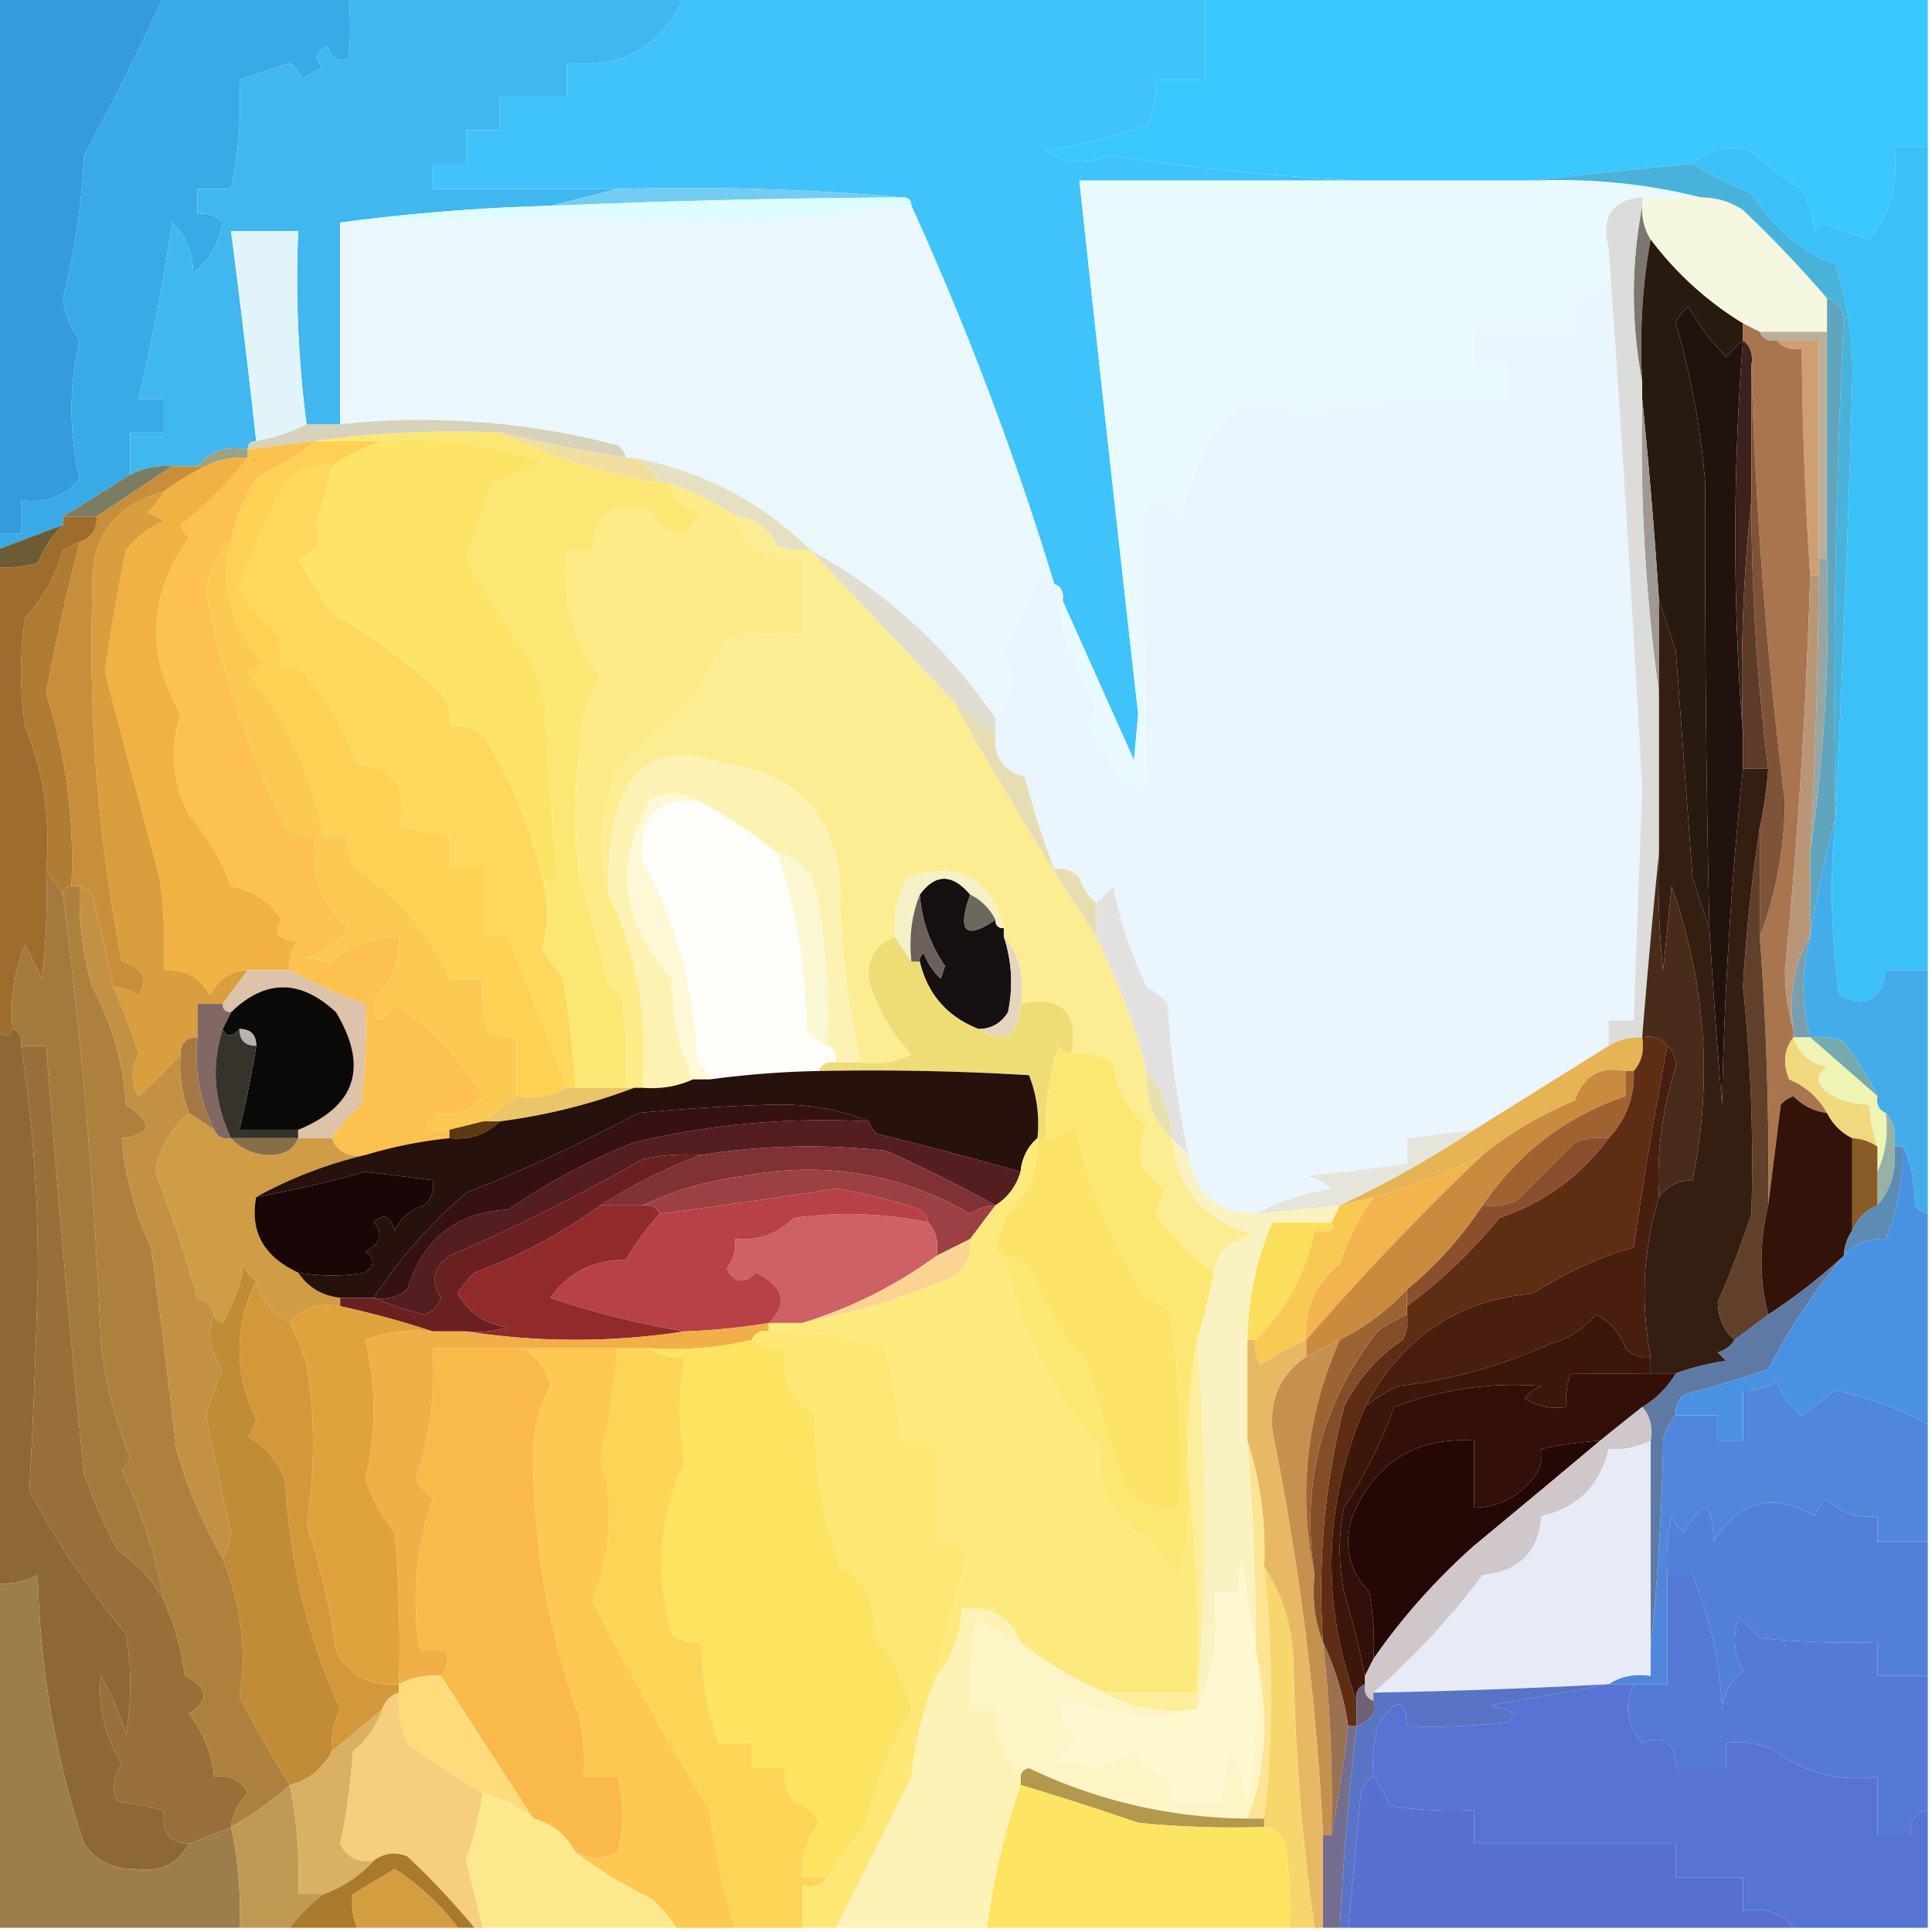 <svg xmlns="http://www.w3.org/2000/svg" width="230" height="230" style="shape-rendering:geometricPrecision;text-rendering:geometricPrecision;image-rendering:optimizeQuality;fill-rule:evenodd;clip-rule:evenodd"><path fill="#40c3fa" d="M81.5-.5h62v10h-6c.239 1.967-.094 3.8-1 5.5a114.44 114.44 0 0 1-12 3c2.34 1.45 4.84 1.617 7.5.5a306.016 306.016 0 0 0 29.5 3h-33c2.276 21.161 4.61 42.328 7 63.5l-.5 5.5a8142.545 8142.545 0 0 1-8.5-19c.172-.992-.162-1.658-1-2a367.393 367.393 0 0 0-17-45c0-.667-.333-1-1-1-11.154-.995-22.488-1.328-34-1h-22v-3h4v-4h4v-4h8v-4c6.623.702 11.29-1.965 14-8Z" style="opacity:1"/><path fill="#3bc8fe" d="M143.5-.5h86v18h-4c.593 4.18-.407 7.846-3 11a66.751 66.751 0 0 1-5.5-2l-1 1a14.72 14.72 0 0 0-1.5-5 29.834 29.834 0 0 1-6-4.5c-2.712-.826-5.045-.326-7 1.5-6.466.59-12.8 1.257-19 2h-21a306.016 306.016 0 0 1-29.5-3c-2.66 1.117-5.16.95-7.5-.5a114.44 114.44 0 0 0 12-3c.906-1.7 1.239-3.533 1-5.5h6v-10Z" style="opacity:1"/><path fill="#359bdb" d="M-.5-.5h20a282.002 282.002 0 0 1-9.5 19 84.64 84.64 0 0 1-2.5 17c.216 1.884.883 3.55 2 5-1.311 5.487-1.311 10.987 0 16.5-1.787 2.134-4.12 2.968-7 2.5v4h-3v-64Z" style="opacity:1"/><path fill="#39aae6" d="M19.5-.5h22c.237 2.712.237 5.212 0 7.5-1.244.456-2.077-.044-2.5-1.5-1.487.753-1.654 1.586-.5 2.5A9.47 9.47 0 0 0 36 9.5a4.452 4.452 0 0 0-1.5-2l-6 2c.252 4.317-.081 8.65-1 13h-4v3c1.175-.219 2.175.114 3 1-.41 2.491-1.576 4.491-3.5 6-.036-2.441-.87-4.441-2.5-6a254.525 254.525 0 0 1-4 21h3v4h-4v5l-8 5v1l-8 3v-2h3v-4c2.88.468 5.213-.366 7-2.5-1.311-5.513-1.311-11.013 0-16.5-1.117-1.45-1.784-3.116-2-5a84.64 84.64 0 0 0 2.5-17 282.002 282.002 0 0 0 9.5-19Z" style="opacity:1"/><path fill="#40b7ee" d="M41.5-.5h40c-2.71 6.035-7.377 8.702-14 8v4h-8v4h-4v4h-4v3h22l-8 2c-8.517.232-16.85.9-25 2v24h-4c-.992-7.482-1.325-15.148-1-23h-8a1277.762 1277.762 0 0 1 3 25c-.667 0-1 .333-1 1-2.582-.475-4.582.192-6 2h-3c-1.791-.134-3.458.2-5 1v-5h4v-4h-3a254.525 254.525 0 0 0 4-21c1.63 1.559 2.464 3.559 2.5 6 1.924-1.509 3.09-3.509 3.5-6-.825-.886-1.825-1.219-3-1v-3h4c.919-4.35 1.252-8.683 1-13l6-2a4.452 4.452 0 0 1 1.5 2A9.47 9.47 0 0 1 38.5 8c-1.154-.914-.987-1.747.5-2.5.423 1.456 1.256 1.956 2.5 1.5.237-2.288.237-4.788 0-7.5Z" style="opacity:1"/><path fill="#3bc0f8" d="M229.5 17.5v98h-5c-.495 3.497-2.328 4.497-5.5 3-1.029-6.834-1.196-13.834-.5-21 .836-17 1.502-34.166 2-51.5.205-5.059-.462-9.892-2-14.5-4.188-1.627-7.522-4.46-10-8.5a42.828 42.828 0 0 1-7-3.5c1.955-1.826 4.288-2.326 7-1.5a29.834 29.834 0 0 0 6 4.5 14.72 14.72 0 0 1 1.5 5l1-1a66.751 66.751 0 0 0 5.5 2c2.593-3.154 3.593-6.82 3-11h4Z" style="opacity:1"/><path fill="#73ccf2" d="M73.5 22.5c11.512-.328 22.846.005 34 1-14.007.077-28.007.41-42 1l8-2Z" style="opacity:1"/><path fill="#e8fafe" d="M161.5 21.5h21c6.905-.293 13.572.374 20 2h-7c-3.568.26-4.901 2.26-4 6 .901 3.74-.432 5.74-4 6v4h-12v4h4v4c-8.535-.594-16.868.073-25 2-3.875-2.72-7.209-2.054-10 2a45.898 45.898 0 0 0-4 10c-1.62-2.558-3.12-2.558-4.5 0 .099 10.654.266 21.32.5 32a4.932 4.932 0 0 1-3-.5 144.359 144.359 0 0 0-4-6.5c.431-.793.765-1.627 1-2.5a63.105 63.105 0 0 1-3.5-7.5 12.93 12.93 0 0 1-.5-5 8142.545 8142.545 0 0 0 8.5 19l.5-5.5c-2.39-21.172-4.724-42.339-7-63.5h33Z" style="opacity:1"/><path fill="#ddfcfe" d="M107.5 23.5c.667 0 1 .333 1 1a423.84 423.84 0 0 0-17.5 2c-16.757-.46-33.59-.46-50.5 0a234.42 234.42 0 0 1 25-2 1148.26 1148.26 0 0 1 42-1Z" style="opacity:1"/><path fill="#eaf7fd" d="M108.5 24.5a367.393 367.393 0 0 1 17 45c-.722-.418-1.222-1.084-1.5-2a63.744 63.744 0 0 1-4.5 10c1.465 2.984 1.131 5.65-1 8-5.778-8.448-13.111-15.114-22-20-5.778-5.727-12.778-9.394-21-11h-1c-.11-.617-.444-1.117-1-1.5-10.917-2.827-21.917-3.66-33-2.5v-24c16.91-.46 33.743-.46 50.5 0a423.84 423.84 0 0 1 17.5-2Z" style="opacity:1"/><path fill="#7c776e" d="M195.5 24.5c-.067 1.459.266 2.792 1 4-.989 5.475-1.322 11.142-1 17-1.333-7-1.333-14 0-21Z" style="opacity:1"/><path fill="#f5f6e0" d="M195.5 23.5h7c1.808-.009 3.475.491 5 1.5a146.264 146.264 0 0 1 10 10.5v4h-8l-2-1a39.456 39.456 0 0 1-11-10c-.734-1.208-1.067-2.541-1-4v-1Z" style="opacity:1"/><path fill="#eaf6fd" d="M191.5 29.5a3836.665 3836.665 0 0 1 4 64.5 5278.16 5278.16 0 0 0-1 27.5h-3v3l-16 10-8 1v3a220.352 220.352 0 0 1-12 1.5 6.802 6.802 0 0 1 3 1.5c-3.286.542-6.286 1.542-9 3-4.552-.051-7.219-2.384-8-7a118.255 118.255 0 0 1-2.5-18 7.248 7.248 0 0 0-2.5-2 53.812 53.812 0 0 1-4-12 31.147 31.147 0 0 1-2 2c-.891-.761-1.558-1.761-2-3-.825-.886-1.825-1.219-3-1a109.73 109.73 0 0 1-3.5-11c-2.556-.72-3.723-2.386-3.5-5v-2c2.131-2.35 2.465-5.016 1-8a63.744 63.744 0 0 0 4.5-10c.278.916.778 1.582 1.5 2 .838.342 1.172 1.008 1 2-.16 1.7.006 3.366.5 5a63.105 63.105 0 0 0 3.5 7.5 11.462 11.462 0 0 1-1 2.5 144.359 144.359 0 0 1 4 6.5c.948.483 1.948.65 3 .5-.234-10.68-.401-21.346-.5-32 1.38-2.558 2.88-2.558 4.5 0a45.898 45.898 0 0 1 4-10c2.791-4.054 6.125-4.72 10-2 8.132-1.927 16.465-2.594 25-2v-4h-4v-4h12v-4c3.568-.26 4.901-2.26 4-6Z" style="opacity:1"/><path fill="#21120d" d="M207.5 40.5c-1.224 15.822-1.224 31.49 0 47v4a481.528 481.528 0 0 0-2.5 40c-.577-7-1.077-14-1.5-21a2126.368 2126.368 0 0 1-.5-53 94.752 94.752 0 0 0-3.5-19 4.458 4.458 0 0 1 1.5-2 29.787 29.787 0 0 0 4.5 6 31.12 31.12 0 0 1 2-2Z" style="opacity:1"/><path fill="#e0f4fa" d="M36.5 50.5c-1.802.958-3.802 1.625-6 2a1277.762 1277.762 0 0 0-3-25h8c-.325 7.852.008 15.518 1 23Z" style="opacity:1"/><path fill="#49b2da" d="M201.5 19.5a42.828 42.828 0 0 0 7 3.5c2.478 4.04 5.812 6.873 10 8.5 1.538 4.608 2.205 9.441 2 14.5a2524.62 2524.62 0 0 1-2 51.5c-.315-19.867.018-39.7 1-59.5-.139-1.301-.805-2.134-2-2.5a146.264 146.264 0 0 0-10-10.5c-1.525-1.009-3.192-1.509-5-1.5-6.428-1.626-13.095-2.293-20-2 6.2-.743 12.534-1.41 19-2Z" style="opacity:1"/><path fill="#d6d2bb" d="M74.5 54.5a242.014 242.014 0 0 1-15-3c-7.52-.325-14.852.008-22 1l-8 1c0-.667.333-1 1-1 2.198-.375 4.198-1.042 6-2h4c11.083-1.16 22.083-.327 33 2.5.556.383.89.883 1 1.5Z" style="opacity:1"/><path fill="#281a0e" d="M196.5 28.5a39.456 39.456 0 0 0 11 10v2a31.12 31.12 0 0 0-2 2 29.787 29.787 0 0 1-4.5-6 4.458 4.458 0 0 0-1.5 2 94.752 94.752 0 0 1 3.5 19c-.053 17.689.113 35.356.5 53a168.522 168.522 0 0 1-2-6l-2-27c-.669-2.13-1.335-4.13-2-6a676.914 676.914 0 0 0-2-24v-2c-.322-5.858.011-11.525 1-17Z" style="opacity:1"/><path fill="#9ca383" d="M29.5 53.5v1c-1.791-.134-3.458.2-5 1h-1c1.418-1.808 3.418-2.475 6-2Z" style="opacity:1"/><path fill="#fde465" d="M45.5 52.5c6.594-.51 12.928.323 19 2.5a21.01 21.01 0 0 1-6 2.5 113.069 113.069 0 0 1-3 9 144.196 144.196 0 0 0 8 12.5 66.96 66.96 0 0 1 1.5 5.5c.204 6.717.704 13.383 1.5 20-.47.963-1.136.963-2 0a53.72 53.72 0 0 0-7-17c-1.189-.929-2.522-1.262-4-1 .262-1.478-.071-2.811-1-4a71.755 71.755 0 0 0-13-9.5 86.494 86.494 0 0 1-4-6.5c2.262-.845 2.929-2.178 2-4a54.937 54.937 0 0 0 2-7 23.313 23.313 0 0 1 6-3Z" style="opacity:1"/><path fill="#f0df9e" d="M59.5 51.5a242.014 242.014 0 0 0 15 3h1c1.4.6 2.4 1.6 3 3a68.905 68.905 0 0 1-19-6Z" style="opacity:1"/><path fill="#fed155" d="M37.5 52.5h8a23.313 23.313 0 0 0-6 3c-2.222-.322-4.056.345-5.5 2A69.513 69.513 0 0 0 28.5 70c1.108 2.112 2.608 3.946 4.5 5.5a8.434 8.434 0 0 1 .5 4c1.175-.219 2.175.114 3 1a33.678 33.678 0 0 1 6 10.5c4.525.382 6.191 2.882 5 7.5l6 1v4h4v8h3l7 18c-1.765.961-3.765 1.295-6 1v-7c-1.322.17-2.489-.163-3.5-1a18.437 18.437 0 0 1-.5-6h-4c-2.387-5.414-6.054-9.747-11-13-.929-1.189-1.262-2.522-1-4h-3c-1.377-7.317-4.377-13.817-9-19.5l2-1c-4.09-4.398-5.423-9.231-4-14.5.455-2.962 1.621-5.629 3.5-8 2.438-1.068 4.605-2.402 6.5-4Z" style="opacity:1"/><path fill="#fce775" d="M37.5 52.5c7.148-.992 14.48-1.325 22-1a68.905 68.905 0 0 0 19 6h1c.622 1.835 1.956 3.002 4 3.5-2 3.333-4 3.333-6 0-4.344-1.476-6.678.024-7 4.5h-3c-.667 5.615.666 10.615 4 15-1.602 2.737-2.436 5.737-2.5 9-.667 5-.667 10 0 15a152.585 152.585 0 0 1 3.5 13 3.647 3.647 0 0 1 1.5 1 60.94 60.94 0 0 1 .5 11h-6a120.956 120.956 0 0 0-1.5-13c-.827-1.162-1.66-2.329-2.5-3.5.81-2.783.81-5.617 0-8.5.864.963 1.53.963 2 0a224.246 224.246 0 0 1-1.5-20 66.96 66.96 0 0 0-1.5-5.5 144.196 144.196 0 0 1-8-12.5 113.069 113.069 0 0 0 3-9 21.01 21.01 0 0 0 6-2.5c-6.072-2.177-12.406-3.01-19-2.5h-8Z" style="opacity:1"/><path fill="#e5e0c4" d="M75.5 54.5c8.222 1.606 15.222 5.273 21 11a8.434 8.434 0 0 1-4-.5c-1.009-2.172-2.676-3.339-5-3.5a28.458 28.458 0 0 0-8-4h-1c-.6-1.4-1.6-2.4-3-3Z" style="opacity:1"/><path fill="#7b7d63" d="m20.5 55.5-9 6h-4l8-5c1.542-.8 3.209-1.134 5-1Z" style="opacity:1"/><path fill="#ce9f73" d="M211.5 40.5h5v28h-1a444.506 444.506 0 0 1-1-27c-1.291.237-2.291-.096-3-1Z" style="opacity:1"/><path fill="#b9af9a" d="M209.5 39.5h8v27h-1v-26h-5c-.992.172-1.658-.162-2-1Z" style="opacity:1"/><path fill="#fdeb87" d="M79.5 57.5a28.458 28.458 0 0 1 8 4c.531 2.124 1.865 3.624 4 4.5a8.434 8.434 0 0 0 4 .5v9a40.936 40.936 0 0 0-9 .5 99.673 99.673 0 0 0-3.5 6.5 166.153 166.153 0 0 1-9.5 9c-2.01 5.042-2.343 10.042-1 15 3.36 7.235 4.693 14.902 4 23h-2a60.94 60.94 0 0 0-.5-11 3.647 3.647 0 0 0-1.5-1 152.585 152.585 0 0 0-3.5-13c-.667-5-.667-10 0-15 .064-3.263.898-6.263 2.5-9-3.334-4.385-4.667-9.385-4-15h3c.322-4.476 2.656-5.976 7-4.5 2 3.333 4 3.333 6 0-2.044-.498-3.378-1.665-4-3.5Z" style="opacity:1"/><path fill="#3c221a" d="M207.5 40.5c.904.709 1.237 1.709 1 3v16c-.994 9.152-1.327 18.485-1 28-1.224-15.51-1.224-31.178 0-47Z" style="opacity:1"/><path fill="#a09993" d="M195.5 47.5a676.914 676.914 0 0 1 2 24v11c-1.599-11.461-2.265-23.128-2-35Z" style="opacity:1"/><path fill="#f1b243" d="M29.5 54.5c-2.264 2.93-4.93 5.597-8 8 .21.586.543 1.086 1 1.5-4.81 6.805-5.143 13.805-1 21-1.318 4.107-.985 8.107 1 12 2.175 2.49 3.842 5.324 5 8.5 2.62.476 4.62 1.809 6 4-1.05 1.602-.383 2.435 2 2.5-.837 1.011-1.17 2.178-1 3.5h-5c-2.082.124-3.582 1.124-4.5 3-1.174-2.171-3.007-3.171-5.5-3a60.94 60.94 0 0 0-.5-11A3473.978 3473.978 0 0 1 12.5 80 219.533 219.533 0 0 1 15 65.5a12.173 12.173 0 0 1 4.5-3.5l-2-1c.88-.708 1.547-1.542 2-2.5a29.512 29.512 0 0 1 5-3c1.542-.8 3.209-1.134 5-1Z" style="opacity:1"/><path fill="#6c5b33" d="M7.5 62.5c-1.278 1.25-2.278 2.75-3 4.5-1.634.493-3.3.66-5 .5v-2l8-3Z" style="opacity:1"/><path fill="#a8754f" d="m207.5 38.5 2 1c.342.838 1.008 1.172 2 1 .709.904 1.709 1.237 3 1 .06 9.013.393 18.013 1 27a686.2 686.2 0 0 1-3 47c.003 2.525.337 4.859 1 7v1c-1.113 1.446-1.28 3.113-.5 5 1.992.828 3.492 2.161 4.5 4-1.544-.203-2.878-.87-4-2a3.647 3.647 0 0 0-1.5 1l-1.5 12c.133-10.528-.2-21.195-1-32 1.88-4.897 2.88-10.231 3-16a545.806 545.806 0 0 1-4-52c.237-1.291-.096-2.291-1-3v-2Z" style="opacity:1"/><path fill="#7f5338" d="M208.5 43.5a545.806 545.806 0 0 0 4 52c-.12 5.769-1.12 11.103-3 16v-13a51.56 51.56 0 0 0 1-7 258.027 258.027 0 0 1-2-32v-16Z" style="opacity:1"/><path fill="#fcc14e" d="M37.5 52.5c-1.895 1.598-4.062 2.932-6.5 4-1.879 2.371-3.045 5.038-3.5 8-1.741 1.513-2.741 3.513-3 6 1.949 9.819 5.116 19.152 9.5 28 1.011.837 2.178 1.17 3.5 1-.644 4.445.69 8.111 4 11-1.302 1.701-2.969 2.868-5 3.5l3 .5c2.273-1.913 4.94-2.913 8-3 .135 3.007-.865 5.507-3 7.5-.001 3.043.832 3.21 2.5.5 4.282 2.785 7.782 6.452 10.5 11-1.705 1.803-3.538 2.469-5.5 2-1.836 1.631-1.336 2.298 1.5 2v1a53.773 53.773 0 0 0-10 2c-1.983.343-3.317-.324-4-2a19.555 19.555 0 0 1 3.5-4c.499-3.986.666-7.986.5-12a54.715 54.715 0 0 1-9-4c-.17-1.322.163-2.489 1-3.5-2.383-.065-3.05-.898-2-2.5-1.38-2.191-3.38-3.524-6-4-1.158-3.176-2.825-6.01-5-8.5-1.985-3.893-2.318-7.893-1-12-4.143-7.195-3.81-14.195 1-21a3.646 3.646 0 0 1-1-1.5c3.07-2.403 5.736-5.07 8-8v-1l8-1Z" style="opacity:1"/><path fill="#60a4bd" d="M217.5 35.5c1.195.366 1.861 1.199 2 2.5a909.687 909.687 0 0 0-1 59.5c-1.29 4.613-2.29 9.28-3 14v-10c1.688-11.455 2.355-23.122 2-35v-31Z" style="opacity:1"/><path fill="#d99e3d" d="M19.5 58.5c-.453.958-1.12 1.792-2 2.5l2 1a12.173 12.173 0 0 0-4.5 3.5A219.533 219.533 0 0 0 12.5 80c2.13 8.149 4.297 16.316 6.5 24.5a60.94 60.94 0 0 1 .5 11c2.493-.171 4.326.829 5.5 3 .918-1.876 2.418-2.876 4.5-3l-3 4h-3v4c-1.333 0-2 .667-2 2a63.98 63.98 0 0 1-5 5c-.946-1.575-.946-3.242 0-5a72.268 72.268 0 0 0-3-8 5.575 5.575 0 0 1 3 1c1.126-2.006.46-3.34-2-4a196.745 196.745 0 0 1-3.5-44c-.334-6.355 2.499-10.355 8.5-12Z" style="opacity:1"/><path fill="#e0ddd2" d="M96.5 65.5c8.889 4.886 16.222 11.552 22 20v2l-5-4c-5.645-5.98-11.312-11.98-17-18Z" style="opacity:1"/><path fill="#98a6a2" d="M216.5 66.5h1c.355 11.878-.312 23.545-2 35 .619-10.99.952-21.99 1-33v-2Z" style="opacity:1"/><path fill="#fed85a" d="M39.5 55.5a54.937 54.937 0 0 1-2 7c.929 1.822.262 3.155-2 4a86.494 86.494 0 0 0 4 6.5 71.755 71.755 0 0 1 13 9.5c.929 1.189 1.262 2.522 1 4 1.478-.262 2.811.071 4 1a53.72 53.72 0 0 1 7 17c.81 2.883.81 5.717 0 8.5.84 1.171 1.673 2.338 2.5 3.5a120.956 120.956 0 0 1 1.5 13h-1l-7-18h-3v-8h-4v-4l-6-1c1.191-4.618-.475-7.118-5-7.5a33.678 33.678 0 0 0-6-10.5c-.825-.886-1.825-1.219-3-1a8.434 8.434 0 0 0-.5-4c-1.892-1.554-3.392-3.388-4.5-5.5A69.513 69.513 0 0 1 34 57.5c1.444-1.655 3.278-2.322 5.5-2Z" style="opacity:1"/><path fill="#b07b32" d="M9.5 64.5a267.308 267.308 0 0 0-4 18 65.21 65.21 0 0 1 3 23c-.667 0-1 .333-1 1l-2-3c.538-5.902-.295-11.569-2.5-17a42.5 42.5 0 0 1 0-13 19.412 19.412 0 0 0 4.5-8c.683-.363 1.35-.696 2-1Z" style="opacity:1"/><path fill="#dcdcdb" d="M195.5 23.5v1c-1.333 7-1.333 14 0 21v2c-.265 11.872.401 23.539 2 35v19a1054.361 1054.361 0 0 0-2 22c-1.459-.067-2.792.266-4 1v-3h3c.309-9.165.643-18.331 1-27.5a3836.665 3836.665 0 0 0-4-64.5c-.901-3.74.432-5.74 4-6Z" style="opacity:1"/><path fill="#fced93" d="M87.5 61.5c2.324.161 3.991 1.328 5 3.5a8.434 8.434 0 0 0 4 .5c5.688 6.02 11.355 12.02 17 18a456.29 456.29 0 0 0 17 28c2.585 5.203 4.585 10.536 6 16-.193 3.311.807 5.978 3 8 .65 6.151 3.984 9.985 10 11.5-2.842.348-4.509 1.848-5 4.5-2.563-1.896-4.897-4.23-7-7 .487-.946.82-1.946 1-3-2.81-1.93-3.477-4.43-2-7.5-2.287-1.925-3.62-4.425-4-7.5-1.545-.952-3.212-1.285-5-1 1-5-1-7-6-6 .536-3.198-.131-5.865-2-8v-1c-1.639-6.07-5.472-8.07-11.5-6-1.202 2.177-1.702 4.511-1.5 7-2.376 1.012-3.376 2.845-3 5.5 1.014 3.191 2.681 6.025 5 8.5a9.86 9.86 0 0 1-6 1c-1.68-7.169-2.513-14.502-2.5-22-1.023-7.936-5.523-12.436-13.5-13.5-7.647-2.676-12.147-.176-13.5 7.5a32.438 32.438 0 0 0-.5 8c-1.343-4.958-1.01-9.958 1-15a166.153 166.153 0 0 0 9.5-9 99.673 99.673 0 0 1 3.5-6.5 40.936 40.936 0 0 1 9-.5v-9a8.434 8.434 0 0 1-4-.5c-2.135-.876-3.469-2.376-4-4.5Z" style="opacity:1"/><path fill="#b99678" d="M215.5 68.5h1a635.988 635.988 0 0 1-1 33v10c-1.914 3.184-2.58 6.851-2 11-.663-2.141-.997-4.475-1-7a686.2 686.2 0 0 0 3-47Z" style="opacity:1"/><path fill="#5e3c2a" d="M208.5 59.5a258.027 258.027 0 0 0 2 32h-3v-4c-.327-9.515.006-18.848 1-28Z" style="opacity:1"/><path fill="#c88e39" d="M20.5 55.5h4a29.512 29.512 0 0 0-5 3c-6.001 1.645-8.834 5.645-8.5 12a196.745 196.745 0 0 0 3.5 44c2.46.66 3.126 1.994 2 4a5.575 5.575 0 0 0-3-1c-.766-3.663-1.6-7.329-2.5-11-.383-.556-.883-.889-1.5-1h-1a65.21 65.21 0 0 0-3-23 267.308 267.308 0 0 1 4-18c1.406-.473 2.073-1.473 2-3l9-6Z" style="opacity:1"/><path fill="#fdca51" d="M27.5 64.5c-1.423 5.269-.09 10.102 4 14.5l-2 1c4.623 5.683 7.623 12.183 9 19.5h3c-.262 1.478.071 2.811 1 4 4.946 3.253 8.613 7.586 11 13h4a18.437 18.437 0 0 0 .5 6c1.011.837 2.178 1.17 3.5 1v7a310.678 310.678 0 0 0-4 3l-4 1c-2.836.298-3.336-.369-1.5-2 1.962.469 3.795-.197 5.5-2-2.718-4.548-6.218-8.215-10.5-11-1.668 2.71-2.501 2.543-2.5-.5 2.135-1.993 3.135-4.493 3-7.5-3.06.087-5.727 1.087-8 3l-3-.5c2.031-.632 3.698-1.799 5-3.5-3.31-2.889-4.644-6.555-4-11-1.322.17-2.489-.163-3.5-1-4.384-8.848-7.551-18.181-9.5-28 .259-2.487 1.259-4.487 3-6Z" style="opacity:1"/><path fill="#fefdf9" d="M83.5 95.5a66.808 66.808 0 0 1 9 6c2.317 6.74 3.484 13.74 3.5 21 .708.881 1.542 1.547 2.5 2 .838.342 1.172 1.008 1 2-.992-.172-1.658.162-2 1-4.357.086-8.69.42-13 1-.283-.789-.783-1.456-1.5-2-.336-8.692-2.502-16.692-6.5-24-.523-5.325 1.81-7.658 7-7Z" style="opacity:1"/><path fill="#e7ddb3" d="m113.5 83.5 5 4c-.223 2.614.944 4.28 3.5 5a109.73 109.73 0 0 0 3.5 11c1.175-.219 2.175.114 3 1 .442 1.239 1.109 2.239 2 3v4a456.29 456.29 0 0 1-17-28Z" style="opacity:1"/><path fill="#9e6d2e" d="M7.5 61.5h4c.073 1.527-.594 2.527-2 3-.65.304-1.317.637-2 1a19.412 19.412 0 0 1-4.5 8 42.5 42.5 0 0 0 0 13c2.205 5.431 3.038 11.098 2.5 17a84.94 84.94 0 0 1-.5 13l-2-4c-1.316 3.188-1.816 6.522-1.5 10-.438 1.006-1.104 1.006-2 0v-55c1.7.16 3.366-.007 5-.5.722-1.75 1.722-3.25 3-4.5v-1Z" style="opacity:1"/><path fill="#141110" d="M115.5 106.5c-1.572 4.437-.572 5.437 3 3 0 .667.333 1 1 1v1c.968 2.945 1.134 5.945.5 9-.816 1.323-1.983 1.989-3.5 2-3.726-1.453-6.059-4.119-7-8-.065-.438.101-.772.5-1a7.293 7.293 0 0 0 2 3l.5-1.5c-1.773-2.59-2.773-5.423-3-8.5 1.859-2.519 3.859-2.519 6 0Z" style="opacity:1"/><path fill="#61402b" d="M209.5 98.5v13a369.966 369.966 0 0 1 1 32c-1.071 4.489-1.071 8.822 0 13a308.607 308.607 0 0 1-4 3c-1.265-1.014-1.931-2.514-2-4.5a111.62 111.62 0 0 0 4-10.5 200.09 200.09 0 0 0-1-27 192.991 192.991 0 0 1 2-19Z" style="opacity:1"/><path fill="#f5f1c6" d="M119.5 110.5c-.667 0-1-.333-1-1a6.547 6.547 0 0 0-3-3c-2.141-2.519-4.141-2.519-6 0-.973 2.448-1.306 5.115-1 8l-2-3c-.202-2.489.298-4.823 1.5-7 6.028-2.07 9.861-.07 11.5 6Z" style="opacity:1"/><path fill="#fcf2b3" d="M102.5 126.5h-3c.172-.992-.162-1.658-1-2a74.072 74.072 0 0 0-1.5-19c-.792-2.144-2.292-3.477-4.5-4a66.808 66.808 0 0 0-9-6c-1.788-1.123-3.788-1.29-6-.5-4.428 7.688-3.594 14.854 2.5 21.5-.016 4.295.817 8.295 2.5 12-1.88.841-3.88 1.175-6 1 .693-8.098-.64-15.765-4-23a32.438 32.438 0 0 1 .5-8c1.353-7.676 5.853-10.176 13.5-7.5 7.977 1.064 12.477 5.564 13.5 13.5-.013 7.498.82 14.831 2.5 22Z" style="opacity:1"/><path fill="#6c695c" d="M115.5 106.5a6.547 6.547 0 0 1 3 3c-3.572 2.437-4.572 1.437-3-3Z" style="opacity:1"/><path fill="#6c605b" d="M109.5 106.5c.227 3.077 1.227 5.91 3 8.5l-.5 1.5a7.293 7.293 0 0 1-2-3c-.399.228-.565.562-.5 1h-1c-.306-2.885.027-5.552 1-8Z" style="opacity:1"/><path fill="#eedc77" d="m106.5 111.5 2 3h1c.941 3.881 3.274 6.547 7 8 3.176 1.773 4.843.773 5-3 5-1 7 1 6 6-.617-.111-1.117-.444-1.5-1a33.724 33.724 0 0 0-1.5 11h-1c.268-2.619-.065-5.119-1-7.5-8.327-.5-16.66-.666-25-.5.342-.838 1.008-1.172 2-1h3a9.86 9.86 0 0 0 6-1c-2.319-2.475-3.986-5.309-5-8.5-.376-2.655.624-4.488 3-5.5Z" style="opacity:1"/><path fill="#44ade9" d="M218.5 97.5c-.696 7.166-.529 14.166.5 21 3.172 1.497 5.005.497 5.5-3h5v29c-.617-.111-1.117-.444-1.5-1-.112-3.134-.612-5.467-1.5-7h-1c.268-1.599-.066-2.932-1-4-.838-.342-1.172-1.008-1-2a36.633 36.633 0 0 0-4-6.5 8.43 8.43 0 0 0-4-.5c-1.064-3.941-1.064-7.941 0-12 .71-4.72 1.71-9.387 3-14Z" style="opacity:1"/><path fill="#dcc3aa" d="M29.5 115.5h5a54.715 54.715 0 0 0 9 4 72.442 72.442 0 0 1-.5 12 19.555 19.555 0 0 0-3.5 4h-4v-1c6.897-2.816 8.397-7.483 4.5-14-4.245-3.95-8.411-3.95-12.5 0-.667 0-1-.333-1-1l3-4Z" style="opacity:1"/><path fill="#faf7d2" d="M92.5 101.5c2.208.523 3.708 1.856 4.5 4a74.072 74.072 0 0 1 1.5 19c-.958-.453-1.792-1.119-2.5-2-.016-7.26-1.183-14.26-3.5-21Z" style="opacity:1"/><path fill="#0b0a08" d="M35.5 134.5h-7c.854-3.557 1.52-6.89 2-10 0-1.333-.667-2-2-2-.896 1.006-1.562 1.006-2 0l1-2c4.089-3.95 8.255-3.95 12.5 0 3.897 6.517 2.397 11.184-4.5 14Z" style="opacity:1"/><path fill="#e3e1df" d="m141.5 137.5-2-2c-.103-3.136-1.103-5.802-3-8-1.415-5.464-3.415-10.797-6-16v-4a31.147 31.147 0 0 0 2-2 53.812 53.812 0 0 0 4 12 7.248 7.248 0 0 1 2.5 2c.374 6.08 1.207 12.08 2.5 18Z" style="opacity:1"/><path fill="#7a9ead" d="M215.5 111.5c-1.064 4.059-1.064 8.059 0 12h-2v-1c-.58-4.149.086-7.816 2-11Z" style="opacity:1"/><path fill="#e6d5be" d="M119.5 111.5c1.869 2.135 2.536 4.802 2 8-.157 3.773-1.824 4.773-5 3 1.517-.011 2.684-.677 3.5-2 .634-3.055.468-6.055-.5-9Z" style="opacity:1"/><path fill="#b8b2b0" d="M28.5 122.5c1.333 0 2 .667 2 2-1.333 0-2-.667-2-2Z" style="opacity:1"/><path fill="#826862" d="M26.5 119.5c0 .667.333 1 1 1l-1 2c-1.373 4.343-1.04 8.676 1 13-.992.172-1.658-.162-2-1-1.72-3.389-2.387-7.056-2-11v-4h3Z" style="opacity:1"/><path fill="#fef8d7" d="M83.5 95.5c-5.19-.658-7.523 1.675-7 7 3.998 7.308 6.164 15.308 6.5 24 .717.544 1.217 1.211 1.5 2h-2c-1.683-3.705-2.516-7.705-2.5-12-6.094-6.646-6.928-13.812-2.5-21.5 2.212-.79 4.212-.623 6 .5Z" style="opacity:1"/><path fill="#74abb0" d="M215.5 123.5a8.43 8.43 0 0 1 4 .5 36.633 36.633 0 0 1 4 6.5 3741.969 3741.969 0 0 0-8-7Z" style="opacity:1"/><path fill="#efd87d" d="M213.5 123.5c.616 1.917 1.95 3.084 4 3.5-1.333 1-1.333 2 0 3 1.525 1.009 3.192 1.509 5 1.5a20.69 20.69 0 0 0 1 5 5.727 5.727 0 0 0-3-1 6.547 6.547 0 0 1-3-3c-1.008-1.839-2.508-3.172-4.5-4-.78-1.887-.613-3.554.5-5Z" style="opacity:1"/><path fill="#a57743" d="M23.5 123.5c-.387 3.944.28 7.611 2 11l-3-2c-.869-2.217-1.202-4.55-1-7 0-1.333.667-2 2-2Z" style="opacity:1"/><path fill="#341e12" d="M197.5 71.5c.665 1.87 1.331 3.87 2 6l2 27a168.522 168.522 0 0 0 2 6c.423 7 .923 14 1.5 21a481.528 481.528 0 0 1 2.5-40h3a51.56 51.56 0 0 1-1 7 192.991 192.991 0 0 0-2 19 200.09 200.09 0 0 1 1 27 111.62 111.62 0 0 1-4 10.5c.069 1.986.735 3.486 2 4.5-.418.722-1.084 1.222-2 1.5l1 1a31.894 31.894 0 0 0-6 1.5h-3v-2c-1.219-6.522-.886-12.856 1-19 .967-1.306 2.301-1.973 4-2 2.405-11.798 1.572-23.465-2.5-35l-1 10a98.432 98.432 0 0 1-.5-14v-30Z" style="opacity:1"/><path fill="#eff3b3" d="M213.5 123.5h2c2.641 2.304 5.308 4.638 8 7-.172.992.162 1.658 1 2 .302 2.559-.032 4.893-1 7v-3a20.69 20.69 0 0 1-1-5c-1.808.009-3.475-.491-5-1.5-1.333-1-1.333-2 0-3-2.05-.416-3.384-1.583-4-3.5Z" style="opacity:1"/><path fill="#36332b" d="M26.5 122.5c.438 1.006 1.104 1.006 2 0 0 1.333.667 2 2 2-.48 3.11-1.146 6.443-2 10h7v1h-8c-2.04-4.324-2.373-8.657-1-13Z" style="opacity:1"/><path fill="#ebc568" d="M67.5 129.5h8c-5.103 1.943-10.437 3.276-16 4h-2a310.678 310.678 0 0 1 4-3c2.235.295 4.235-.039 6-1Z" style="opacity:1"/><path fill="#e8e0b1" d="M136.5 127.5c1.897 2.198 2.897 4.864 3 8-2.193-2.022-3.193-4.689-3-8Z" style="opacity:1"/><path fill="#492b19" d="M197.5 101.5a98.432 98.432 0 0 0 .5 14l1-10c4.072 11.535 4.905 23.202 2.5 35-1.699.027-3.033.694-4 2a42.659 42.659 0 0 1 2-15.5c-.028-1.07-.361-1.903-1-2.5-.709-.904-1.709-1.237-3-1 .601-7.465 1.268-14.798 2-22Z" style="opacity:1"/><path fill="#d09c46" d="m22.5 132.5 3 2c.342.838 1.008 1.172 2 1 1.277 1.398 2.943 2.064 5 2 1.53-.14 2.53-.807 3-2h4c.683 1.676 2.017 2.343 4 2a51.45 51.45 0 0 0-13 5c-.774 4.105.892 7.105 5 9 1.16 1.75 2.826 2.75 5 3v1c-2.582-.475-4.582.192-6 2-2.034-1.091-3.368-2.757-4-5-.722-.418-1.222-1.084-1.5-2a18.984 18.984 0 0 1-2.5 7c-.607-.124-.94-.457-1-1-.311-.978-.978-1.645-2-2a197.706 197.706 0 0 0-5-15c.51-2.834 1.844-5.168 4-7Z" style="opacity:1"/><path fill="#e6b454" d="M195.5 123.5c.268 1.599-.066 2.932-1 4h-1c-3.05-.577-5.05.59-6 3.5-4.052 1.686-7.719 3.852-11 6.5a64.596 64.596 0 0 1-13 5l-4 1a129.89 129.89 0 0 0 16-9l16-10c1.208-.734 2.541-1.067 4-1Z" style="opacity:1"/><path fill="#986f38" d="M2.5 124.5h3a2390.603 2390.603 0 0 0 4.5 51 76.653 76.653 0 0 0 4 9c2.364 1.656 4.197 3.656 5.5 6a31.571 31.571 0 0 1 2.5 9c2.826 1.417 2.993 2.917.5 4.5 1.704 2.237 2.704 4.737 3 7.5 1.846-.278 3.18.389 4 2-1.13 1.122-1.797 2.456-2 4l-5 2c-2.412-.194-3.412-1.527-3-4-2.097-.497-3.93-.83-5.5-1-.72-1.612-.554-3.112.5-4.5-2.019-3.242-2.852-6.742-2.5-10.5a32.46 32.46 0 0 1 3 7c.667-4 .667-8 0-12a97.704 97.704 0 0 1-11.5-17c.449-8.392.782-16.892 1-25.5.074-9.338-.592-18.504-2-27.5Z" style="opacity:1"/><path fill="#5c390e" d="M57.5 133.5h2c-1.602 1.574-3.602 2.241-6 2v-1l4-1Z" style="opacity:1"/><path fill="#26110c" d="M97.5 127.5c8.34-.166 16.673 0 25 .5.935 2.381 1.268 4.881 1 7.5-1.174 1.014-1.84 2.347-2 4a494.993 494.993 0 0 0-17-4.5c-.556-.383-.889-.883-1-1.5-3.405-1.38-7.072-2.046-11-2-5.394.134-10.894.468-16.5 1a197.647 197.647 0 0 1-20.5 9.5c-4.372 3.779-8.038 7.946-11 12.5h-4c-2.174-.25-3.84-1.25-5-3 2.772.458 5.439.458 8 0 1.14-.925 1.14-1.759 0-2.5 1.835-.928 2.168-2.094 1-3.5 1.131-1.104 1.965-.771 2.5 1 .7-1.532 1.866-2.532 3.5-3 .886-.825 1.219-1.825 1-3-2.657-.33-5.324-.663-8-1a141.318 141.318 0 0 1-13 3 51.45 51.45 0 0 1 13-5 53.773 53.773 0 0 1 10-2c2.398.241 4.398-.426 6-2 5.563-.724 10.897-2.057 16-4h1c2.12.175 4.12-.159 6-1h2c4.31-.58 8.643-.914 13-1Z" style="opacity:1"/><path fill="#541d1f" d="M103.5 133.5c.111.617.444 1.117 1 1.5a494.993 494.993 0 0 1 17 4.5c-.526 1.73-1.526 3.064-3 4a166.681 166.681 0 0 0-13-6.5c-7.512-.822-14.845-.655-22 .5a24.935 24.935 0 0 0-7 .5 221.59 221.59 0 0 1-23 11.5c-1.901 1.435-2.234 3.102-1 5-.333 1-1 1.667-2 2a41.67 41.67 0 0 1-6-2c1.478.262 2.811-.071 4-1 1.846-6.024 5.846-9.19 12-9.5a75.176 75.176 0 0 1 15-8c9.114-2.176 18.447-3.01 28-2.5Z" style="opacity:1"/><path fill="#97b1a4" d="M224.5 132.5c.934 1.068 1.268 2.401 1 4 .329 2.728-.337 5.062-2 7v-4c.968-2.107 1.302-4.441 1-7Z" style="opacity:1"/><path fill="#ae803e" d="M8.5 105.5h1a37.093 37.093 0 0 0 1.5 12 33.55 33.55 0 0 1 4 14c3.324 2.193 3.157 3.526-.5 4a37.672 37.672 0 0 0 3.5 13c1.073 7.99 2.073 15.99 3 24 1.328 4.644 3.161 8.977 5.5 13 2.264 5.674 2.93 11.174 2 16.5a190.805 190.805 0 0 0 6 10.5 39.407 39.407 0 0 1-7 5c.203-1.544.87-2.878 2-4-.82-1.611-2.154-2.278-4-2-.296-2.763-1.296-5.263-3-7.5 2.493-1.583 2.326-3.083-.5-4.5a31.571 31.571 0 0 0-2.5-9c-.983-5.448-2.65-10.614-5-15.5.457-.414.79-.914 1-1.5a48.352 48.352 0 0 1-3.5-14 634.2 634.2 0 0 0-4.5-53c0-.667.333-1 1-1Z" style="opacity:1"/><path fill="#866e45" d="M27.5 135.5h8c-.47 1.193-1.47 1.86-3 2-2.057.064-3.723-.602-5-2Z" style="opacity:1"/><path fill="#9f6230" d="M193.5 127.5h1c.106 3.115-.894 5.781-3 8a8.43 8.43 0 0 0-4 .5l-7 7a8.43 8.43 0 0 1-4 .5c4.267-6.28 9.934-10.613 17-13v-3Z" style="opacity:1"/><path fill="#7f3136" d="M118.5 143.5a5.576 5.576 0 0 0-3 1c-8.287-4.81-17.287-6.31-27-4.5-4.295.569-8.295 1.736-12 3.5h-5a60.147 60.147 0 0 1 12-6c7.155-1.155 14.488-1.322 22-.5 4.52 2.024 8.853 4.19 13 6.5Z" style="opacity:1"/><path fill="#351113" d="M103.5 133.5c-9.553-.51-18.886.324-28 2.5a75.176 75.176 0 0 0-15 8c-6.154.31-10.154 3.476-12 9.5-1.189.929-2.522 1.262-4 1 2.962-4.554 6.628-8.721 11-12.5a197.647 197.647 0 0 0 20.5-9.5 236.996 236.996 0 0 1 16.5-1c3.928-.046 7.595.62 11 2Z" style="opacity:1"/><path fill="#fde468" d="M119.5 149.5c-.543-.06-.876-.393-1-1 .595-2.817 1.928-5.15 4-7a19.048 19.048 0 0 0 1-6h1c1.517-.011 2.684-.677 3.5-2a58.732 58.732 0 0 0 8.5 21c1.402.365 2.402 1.199 3 2.5a136.954 136.954 0 0 1 1 22.5c-2.544.396-4.711-.271-6.5-2a244.47 244.47 0 0 1-4.5-15 32.466 32.466 0 0 1-6.5-11c-.816-1.323-1.983-1.989-3.5-2Z" style="opacity:1"/><path fill="#e5e5dc" d="M175.5 134.5a129.89 129.89 0 0 1-16 9l-10 1c2.714-1.458 5.714-2.458 9-3a6.802 6.802 0 0 0-3-1.5c4.028-.392 8.028-.892 12-1.5v-3l8-1Z" style="opacity:1"/><path fill="#895c27" d="M220.5 135.5a5.727 5.727 0 0 1 3 1v7c-1.4.6-2.4 1.6-3 3v-11Z" style="opacity:1"/><path fill="#9d4044" d="m118.5 143.5-3 4-4 2c.268-1.599-.066-2.932-1-4-.111-.617-.444-1.117-1-1.5a57.202 57.202 0 0 0-10-2.5 792.993 792.993 0 0 1-21 3c-.342-.838-1.008-1.172-2-1 3.705-1.764 7.705-2.931 12-3.5 9.713-1.81 18.713-.31 27 4.5a5.576 5.576 0 0 1 3-1Z" style="opacity:1"/><path fill="#190606" d="M35.5 151.5c-4.108-1.895-5.774-4.895-5-9a141.318 141.318 0 0 0 13-3c2.676.337 5.343.67 8 1 .219 1.175-.114 2.175-1 3-1.634.468-2.8 1.468-3.5 3-.535-1.771-1.369-2.104-2.5-1 1.168 1.406.835 2.572-1 3.5 1.14.741 1.14 1.575 0 2.5-2.561.458-5.228.458-8 0Z" style="opacity:1"/><path fill="#8b4f2e" d="M191.5 135.5c-3.298 4.503-7.631 7.669-13 9.5a61.85 61.85 0 0 1-11 10.5v-2c3.439-2.831 6.439-6.164 9-10a8.43 8.43 0 0 0 4-.5l7-7a8.43 8.43 0 0 1 4-.5Z" style="opacity:1"/><path fill="#5f2c14" d="M195.5 123.5c1.291-.237 2.291.096 3 1a508.674 508.674 0 0 0-4 24c-3.996 1.089-7.996 2.922-12 5.5-8.97.757-15.637 5.257-20 13.5-4.952 11.619-5.286 23.286-1 35v3h-1a36.27 36.27 0 0 0-3-10c-.645-9.521.188-18.855 2.5-28 1.609-3.278 3.943-5.944 7-8a4.934 4.934 0 0 0 .5-3v-1a61.85 61.85 0 0 0 11-10.5c5.369-1.831 9.702-4.997 13-9.5 2.106-2.219 3.106-4.885 3-8 .934-1.068 1.268-2.401 1-4Z" style="opacity:1"/><path fill="#331309" d="M217.5 132.5a6.547 6.547 0 0 0 3 3v11a5.727 5.727 0 0 0-1 3 67.16 67.16 0 0 1-9 7c-1.071-4.178-1.071-8.511 0-13l1.5-12a3.647 3.647 0 0 1 1.5-1c1.122 1.13 2.456 1.797 4 2Z" style="opacity:1"/><path fill="#f3b34e" d="M176.5 137.5a326.808 326.808 0 0 0-21 22c-.198-3.757 1.135-6.757 4-9 .953-2.926 2.287-5.593 4-8a64.596 64.596 0 0 0 13-5Z" style="opacity:1"/><path fill="#5c8bb6" d="M225.5 136.5h1c.119 3.847-.547 7.514-2 11-2.014-.108-3.68.558-5 2a5.727 5.727 0 0 1 1-3c.6-1.4 1.6-2.4 3-3 1.663-1.938 2.329-4.272 2-7Z" style="opacity:1"/><path fill="#6a2021" d="M83.5 137.5a60.147 60.147 0 0 0-12 6c-4.587 3.309-9.587 5.975-15 8a11.371 11.371 0 0 0-2 2.5c1.307 2.324 3.307 3.657 6 4-1.634.494-3.3.66-5 .5h-4a108.806 108.806 0 0 0-11-3v-1h4a41.67 41.67 0 0 0 6 2c1-.333 1.667-1 2-2-1.234-1.898-.901-3.565 1-5a221.59 221.59 0 0 0 23-11.5 24.935 24.935 0 0 1 7-.5Z" style="opacity:1"/><path fill="#cd6166" d="M110.5 145.5c.934 1.068 1.268 2.401 1 4a53.427 53.427 0 0 1-16 8h-4c2.37-2.292 1.87-4.292-1.5-6-1.412 1.423-2.579 1.256-3.5-.5.837-1.011 1.17-2.178 1-3.5 2.726.236 5.059-.597 7-2.5a47.73 47.73 0 0 1 16 .5Z" style="opacity:1"/><path fill="#b84148" d="M110.5 145.5a47.73 47.73 0 0 0-16-.5c-1.941 1.903-4.274 2.736-7 2.5.17 1.322-.163 2.489-1 3.5.921 1.756 2.088 1.923 3.5.5 3.37 1.708 3.87 3.708 1.5 6-3.307.551-6.64.884-10 1a102.486 102.486 0 0 1-16-4c2.217-3.047 5.217-4.547 9-4.5a33.655 33.655 0 0 1 4-5.5 792.993 792.993 0 0 0 21-3 57.202 57.202 0 0 1 10 2.5c.556.383.889.883 1 1.5Z" style="opacity:1"/><path fill="#c39143" d="M9.5 105.5c.617.111 1.117.444 1.5 1 .9 3.671 1.734 7.337 2.5 11a72.268 72.268 0 0 1 3 8c-.946 1.758-.946 3.425 0 5a63.98 63.98 0 0 0 5-5c-.202 2.45.131 4.783 1 7-2.156 1.832-3.49 4.166-4 7a197.706 197.706 0 0 1 5 15c1.022.355 1.689 1.022 2 2-.93 2.146-.597 4.312 1 6.5a66.751 66.751 0 0 0-2 5.5 743.565 743.565 0 0 0 3 14 10.022 10.022 0 0 1-1 3c-2.339-4.023-4.172-8.356-5.5-13-.927-8.01-1.927-16.01-3-24a37.672 37.672 0 0 1-3.5-13c3.657-.474 3.824-1.807.5-4a33.55 33.55 0 0 0-4-14 37.093 37.093 0 0 1-1.5-12Z" style="opacity:1"/><path fill="#a3793e" d="m5.5 103.5 2 3a634.2 634.2 0 0 1 4.5 53 48.352 48.352 0 0 0 3.5 14 3.646 3.646 0 0 1-1 1.5c2.35 4.886 4.017 10.052 5 15.5-1.303-2.344-3.136-4.344-5.5-6a76.653 76.653 0 0 1-4-9 2390.603 2390.603 0 0 1-4.5-51h-3c.172-.992-.162-1.658-1-2-.316-3.478.184-6.812 1.5-10l2 4a84.94 84.94 0 0 0 .5-13Z" style="opacity:1"/><path fill="#912a2b" d="M71.5 143.5h5c.992-.172 1.658.162 2 1a33.655 33.655 0 0 0-4 5.5c-3.783-.047-6.783 1.453-9 4.5a102.486 102.486 0 0 0 16 4 85.021 85.021 0 0 1-26 0c1.7.16 3.366-.006 5-.5-2.693-.343-4.693-1.676-6-4a11.371 11.371 0 0 1 2-2.5c5.413-2.025 10.413-4.691 15-8Z" style="opacity:1"/><path fill="#ca8b3e" d="M193.5 127.5v3c-7.066 2.387-12.733 6.72-17 13-2.561 3.836-5.561 7.169-9 10-2.262 2.472-4.928 4.472-8 6l-4 2v-2a326.808 326.808 0 0 1 21-22c3.281-2.648 6.948-4.814 11-6.5.95-2.91 2.95-4.077 6-3.5Z" style="opacity:1"/><path fill="#fbd491" d="M115.5 147.5c.203 1.89-.463 3.39-2 4.5a91.67 91.67 0 0 1-18 5.5 53.427 53.427 0 0 0 16-8l4-2Z" style="opacity:1"/><path fill="#5e7aa4" d="M219.5 149.5c-3.43 4.1-6.43 8.6-9 13.5a135.67 135.67 0 0 1-10 3c-.752.671-1.086 1.504-1 2.5-.768.763-1.268 1.763-1.5 3a308.5 308.5 0 0 1-1.5 25v-25c.268-1.599-.066-2.932-1-4 1.639-.973 2.973-2.306 4-4a31.894 31.894 0 0 1 6-1.5l-1-1c.916-.278 1.582-.778 2-1.5a308.607 308.607 0 0 0 4-3 67.16 67.16 0 0 0 9-7Z" style="opacity:1"/><path fill="#fdea7f" d="M123.5 135.5a19.048 19.048 0 0 1-1 6c-2.072 1.85-3.405 4.183-4 7 .124.607.457.94 1 1 1.826 8.63 5.66 16.297 11.5 23-.662 4.97 1.171 8.47 5.5 10.5a14.748 14.748 0 0 1 3 4.5l1-.5c.956-3.394 1.289-6.894 1-10.5.993 8.15 1.326 16.483 1 25h-11c-3.543-1.52-6.876-3.52-10-6-1.277-3.052-3.61-4.385-7-4-.12 3.078-1.12 5.745-3 8a138.277 138.277 0 0 1 4-15c-1.189-.929-2.522-1.262-4-1v-12h-4a128.748 128.748 0 0 0-2-11 40.582 40.582 0 0 0-14-2v-1h4a91.67 91.67 0 0 0 18-5.5c1.537-1.11 2.203-2.61 2-4.5l3-4c1.474-.936 2.474-2.27 3-4 .16-1.653.826-2.986 2-4Z" style="opacity:1"/><path fill="#fcde5d" d="M158.5 145.5c.567.92-.099 1.254-2 1-1.051 5.106-3.384 9.439-7 13h-1c.097-5.032 1.097-9.698 3-14h7Z" style="opacity:1"/><path fill="#f9c952" d="M163.5 142.5c-1.713 2.407-3.047 5.074-4 8-2.865 2.243-4.198 5.243-4 9a44.433 44.433 0 0 0-5.5 3 4.934 4.934 0 0 1-.5-3c3.616-3.561 5.949-7.894 7-13 1.901.254 2.567-.08 2-1l1-2 4-1Z" style="opacity:1"/><path fill="#481e0e" d="M198.5 124.5c.639.597.972 1.43 1 2.5a42.659 42.659 0 0 0-2 15.5c-1.886 6.144-2.219 12.478-1 19-1.175.219-2.175-.114-3-1-.637-1.803-1.803-3.136-3.5-4-1.435 1.711-3.269 2.878-5.5 3.5a60.244 60.244 0 0 1-18 5 16.58 16.58 0 0 0-4 2.5c4.363-8.243 11.03-12.743 20-13.5 4.004-2.578 8.004-4.411 12-5.5a508.674 508.674 0 0 1 4-24Z" style="opacity:1"/><path fill="#4992e1" d="M229.5 144.5v25c-3.428-1.781-7.094-3.115-11-4l-4 3c-1.352-1.018-2.352-2.351-3-4a6.846 6.846 0 0 1-4 1v6h-3v-3h-5c-.086-.996.248-1.829 1-2.5a135.67 135.67 0 0 0 10-3c2.57-4.9 5.57-9.4 9-13.5 1.32-1.442 2.986-2.108 5-2 1.453-3.486 2.119-7.153 2-11 .888 1.533 1.388 3.866 1.5 7 .383.556.883.889 1.5 1Z" style="opacity:1"/><path fill="#fee360" d="M89.5 159.5c1.068.934 2.401 1.268 4 1-.468 3.442.698 6.109 3.5 8-.064 6.264.936 12.264 3 18 2.982 1.696 4.316 4.363 4 8 2.159 2.628 3.659 5.628 4.5 9-2.565 4.331-4.399 8.997-5.5 14a33.84 33.84 0 0 0-4.5 6h-3c-.18-2.454.487-4.621 2-6.5-.598-1.301-1.598-2.135-3-2.5-.929-1.189-1.262-2.522-1-4h-4v-3h-4a38.477 38.477 0 0 1-2-12c-1.322.17-2.489-.163-3.5-1-2.072-7.021-1.572-13.854 1.5-20.5-.75-4.124-.75-8.291 0-12.5-1.599.268-2.932-.066-4-1 4.1.263 8.1-.07 12-1Z" style="opacity:1"/><path fill="#3c160a" d="M196.5 161.5v2c-3.068.02-6.235.02-9.5 0a8.43 8.43 0 0 0-.5 4c-1.788.285-3.455-.048-5-1a4.457 4.457 0 0 1 2-1.5c-6.027-.461-11.86.372-17.5 2.5a63.343 63.343 0 0 1-6 12 25.238 25.238 0 0 0 0 10 127.108 127.108 0 0 1 2.5 10v1c-.838.342-1.172 1.008-1 2-4.286-11.714-3.952-23.381 1-35a16.58 16.58 0 0 1 4-2.5 60.244 60.244 0 0 0 18-5c2.231-.622 4.065-1.789 5.5-3.5 1.697.864 2.863 2.197 3.5 4 .825.886 1.825 1.219 3 1Z" style="opacity:1"/><path fill="#320f08" d="M196.5 163.5h3c-1.027 1.694-2.361 3.027-4 4a802.777 802.777 0 0 0-5 4 51.569 51.569 0 0 0-7 1c.17 1.322-.163 2.489-1 3.5-1.809 2.238-4.142 3.405-7 3.5v-8c-6.929-.449-11.762 2.551-14.5 9-1.081 3.468-.415 6.468 2 9 .497 2.646.664 5.313.5 8l-1 2a127.108 127.108 0 0 0-2.5-10 25.238 25.238 0 0 1 0-10 63.343 63.343 0 0 0 6-12c5.64-2.128 11.473-2.961 17.5-2.5a4.457 4.457 0 0 0-2 1.5c1.545.952 3.212 1.285 5 1a8.43 8.43 0 0 1 .5-4c3.265.02 6.432.02 9.5 0Z" style="opacity:1"/><path fill="#c4914e" d="M159.5 159.5c-4.001 9.09-5.001 18.423-3 28-.306 2.885.027 5.552 1 8a168.29 168.29 0 0 1 1 23h-1a319.901 319.901 0 0 0-6-48c-.437-3.865.896-6.865 4-9l4-2Z" style="opacity:1"/><path fill="#fdd556" d="M73.5 160.5h4c1.068.934 2.401 1.268 4 1-.75 4.209-.75 8.376 0 12.5-3.072 6.646-3.572 13.479-1.5 20.5 1.011.837 2.178 1.17 3.5 1 .034 4.13.701 8.13 2 12h4v3h4c-.262 1.478.071 2.811 1 4 1.402.365 2.402 1.199 3 2.5-1.513 1.879-2.18 4.046-2 6.5h3c-.709.904-1.709 1.237-3 1v5h-8a76.691 76.691 0 0 1-3-14c-4.665-7.594-9.331-15.928-14-25 2.264-5.513 2.597-11.179 1-17a87.758 87.758 0 0 0 2-13Z" style="opacity:1"/><path fill="#834e27" d="M167.5 156.5a4.934 4.934 0 0 1-.5 3c-3.057 2.056-5.391 4.722-7 8-2.312 9.145-3.145 18.479-2.5 28-.973-2.448-1.306-5.115-1-8-1.656-10.845.844-20.512 7.5-29a18.473 18.473 0 0 1 3.5-2Z" style="opacity:1"/><path fill="#5087dc" d="M229.5 169.5v14h-6v-3c-2.321.271-4.321-.396-6-2a4.457 4.457 0 0 0-1.5 2c-4.962-2.902-8.962-1.902-12 3-.111-4.879-1.278-5.212-3.5-1a4.457 4.457 0 0 1-1.5-2 24.935 24.935 0 0 0-.5 7v13h-7c1.419-.951 3.085-1.284 5-1v-3a308.5 308.5 0 0 0 1.5-25c.232-1.237.732-2.237 1.5-3h5v3h3v-6a6.846 6.846 0 0 0 4-1c.648 1.649 1.648 2.982 3 4l4-3c3.906.885 7.572 2.219 11 4Z" style="opacity:1"/><path fill="#faba49" d="M62.5 160.5c1.492 1.107 2.492 2.607 3 4.5-1.14 2.163-1.807 4.496-2 7-.149 11.213 1.684 22.046 5.5 32.5.497 2.31.663 4.643.5 7h4c.857 3.049.857 6.049 0 9-1.595.934-3.261.934-5 0-1.085-2.087-2.751-3.42-5-4a3310.516 3310.516 0 0 1-11-17c.803-.923.97-1.923.5-3h-3c-1.022-6.18-.522-12.18 1.5-18a9.264 9.264 0 0 1-2-2.5 38.87 38.87 0 0 0 2-15.5h11Z" style="opacity:1"/><path fill="#fdc951" d="M62.5 160.5h11a87.758 87.758 0 0 1-2 13c1.597 5.821 1.264 11.487-1 17 4.669 9.072 9.335 17.406 14 25a76.691 76.691 0 0 0 3 14h-7a14.694 14.694 0 0 0-3-3.5 51.683 51.683 0 0 1-9-5.5c1.739.934 3.405.934 5 0 .857-2.951.857-5.951 0-9h-4a24.939 24.939 0 0 0-.5-7c-3.816-10.454-5.649-21.287-5.5-32.5.193-2.504.86-4.837 2-7-.508-1.893-1.508-3.393-3-4.5Z" style="opacity:1"/><path fill="#faf2c0" d="m139.5 135.5 2 2c.781 4.616 3.448 6.949 8 7l10-1-1 2h-7c-1.903 4.302-2.903 8.968-3 14v12c.666 7.983.999 15.983 1 24-.821-3.141-1.321-6.475-1.5-10a8.43 8.43 0 0 0-.5 4h-3c.603 5.119-.064 9.785-2 14a279.797 279.797 0 0 0 0-44 85.398 85.398 0 0 0 2-8c.491-2.652 2.158-4.152 5-4.5-6.016-1.515-9.35-5.349-10-11.5Z" style="opacity:1"/><path fill="#f1b047" d="M91.5 157.5v1c-.992-.172-1.658.162-2 1-3.9.93-7.9 1.263-12 1h-26a38.87 38.87 0 0 1-2 15.5 9.264 9.264 0 0 0 2 2.5c-2.022 5.82-2.522 11.82-1.5 18h3c.47 1.077.303 2.077-.5 3-1.791-.134-3.458.199-5 1 .166-6.009 0-12.009-.5-18a20.499 20.499 0 0 1-3.5-6.5c1.315-5.47 1.315-10.97 0-16.5a16.874 16.874 0 0 1 8-1h4a85.021 85.021 0 0 0 26 0 76.923 76.923 0 0 0 10-1Z" style="opacity:1"/><path fill="#fde773" d="M127.5 125.5c1.788-.285 3.455.048 5 1 .38 3.075 1.713 5.575 4 7.5-1.477 3.07-.81 5.57 2 7.5a10.305 10.305 0 0 1-1 3c2.103 2.77 4.437 5.104 7 7a85.398 85.398 0 0 1-2 8c-.989 5.475-1.322 11.142-1 17 .289 3.606-.044 7.106-1 10.5l-1 .5a14.748 14.748 0 0 0-3-4.5c-4.329-2.03-6.162-5.53-5.5-10.5-5.84-6.703-9.674-14.37-11.5-23 1.517.011 2.684.677 3.5 2a32.466 32.466 0 0 0 6.5 11 244.47 244.47 0 0 0 4.5 15c1.789 1.729 3.956 2.396 6.5 2 .284-7.544-.05-15.044-1-22.5-.598-1.301-1.598-2.135-3-2.5a58.732 58.732 0 0 1-8.5-21c-.816 1.323-1.983 1.989-3.5 2a33.724 33.724 0 0 1 1.5-11c.383.556.883.889 1.5 1Z" style="opacity:1"/><path fill="#240805" d="M190.5 171.5a2033.878 2033.878 0 0 1-15 12.5c-4.608 4.099-8.608 8.599-12 13.5a32.462 32.462 0 0 0-.5-8c-2.415-2.532-3.081-5.532-2-9 2.738-6.449 7.571-9.449 14.5-9v8c2.858-.095 5.191-1.262 7-3.5.837-1.011 1.17-2.178 1-3.5a51.569 51.569 0 0 1 7-1Z" style="opacity:1"/><path fill="#fee774" d="M91.5 158.5c4.8-.15 9.467.516 14 2a128.748 128.748 0 0 1 2 11h4v12c1.478-.262 2.811.071 4 1a138.277 138.277 0 0 0-4 15c-1.527 3.713-2.527 7.713-3 12-2.93 5.96-5.93 11.96-9 18h-4v-5c1.291.237 2.291-.096 3-1a33.84 33.84 0 0 1 4.5-6c1.101-5.003 2.935-9.669 5.5-14-.841-3.372-2.341-6.372-4.5-9 .316-3.637-1.018-6.304-4-8-2.064-5.736-3.064-11.736-3-18-2.802-1.891-3.968-4.558-3.5-8-1.599.268-2.932-.066-4-1 .342-.838 1.008-1.172 2-1Z" style="opacity:1"/><path fill="#e7b965" d="M148.5 159.5h1a4.934 4.934 0 0 0 .5 3 44.433 44.433 0 0 1 5.5-3v2c-3.104 2.135-4.437 5.135-4 9a319.901 319.901 0 0 1 6 48v11h-1a252.147 252.147 0 0 1-2.5-31c-.025-4.453-1.192-8.453-3.5-12 .198-5.25-.469-10.25-2-15v-12Z" style="opacity:1"/><path fill="#527fd8" d="M229.5 183.5v16h-6v-4a98.432 98.432 0 0 1-14-.5l-2.5-2.5c-.758 2.269-.591 4.436.5 6.5-1.467 1.098-2.301 2.598-2.5 4.5-.232-5.59-1.399-10.923-3.5-16h-3c-.163-2.357.003-4.69.5-7a4.457 4.457 0 0 0 1.5 2c2.222-4.212 3.389-3.879 3.5 1 3.038-4.902 7.038-5.902 12-3a4.457 4.457 0 0 1 1.5-2c1.679 1.604 3.679 2.271 6 2v3h6Z" style="opacity:1"/><path fill="#c28b35" d="M30.5 152.5c-2.646 5.411-2.646 10.911 0 16.5a3.942 3.942 0 0 1-1 2c2.196 1.222 3.696 3.056 4.5 5.5.473 9.431 2.64 18.431 6.5 27a9.107 9.107 0 0 0-1 5c-1.085 2.087-2.751 3.42-5 4a190.805 190.805 0 0 1-6-10.5c.93-5.326.264-10.826-2-16.5.482-.916.815-1.916 1-3a743.565 743.565 0 0 1-3-14 66.751 66.751 0 0 1 2-5.5c-1.597-2.188-1.93-4.354-1-6.5.06.543.393.876 1 1a18.984 18.984 0 0 0 2.5-7c.278.916.778 1.582 1.5 2Z" style="opacity:1"/><path fill="#9c6432" d="M167.5 153.5v3a18.473 18.473 0 0 0-3.5 2c-6.656 8.488-9.156 18.155-7.5 29-2.001-9.577-1.001-18.91 3-28 3.072-1.528 5.738-3.528 8-6Z" style="opacity:1"/><path fill="#cfc7c9" d="M195.5 167.5c.934 1.068 1.268 2.401 1 4-1.542.801-3.208 1.134-5 1-1 4.333-3.667 7-8 8-.312 4.253-2.645 6.586-7 7-3.904 5.204-8.237 9.871-13 14v1c-.838-.342-1.172-1.008-1-2v-1l1-2c3.392-4.901 7.392-9.401 12-13.5a2033.878 2033.878 0 0 0 15-12.5 802.777 802.777 0 0 1 5-4Z" style="opacity:1"/><path fill="#d3983a" d="M30.5 152.5c.632 2.243 1.966 3.909 4 5 .806 1.497 1.472 3.164 2 5 1.027 6.159 1.027 12.493 0 19a81.73 81.73 0 0 1 3.5 15c1.612 2.979 4.112 4.312 7.5 4v1c-1 .333-1.667 1-2 2-1.98 1.644-3.98 3.31-6 5a9.107 9.107 0 0 1 1-5c-3.86-8.569-6.027-17.569-6.5-27-.804-2.444-2.304-4.278-4.5-5.5a3.942 3.942 0 0 0 1-2c-2.646-5.589-2.646-11.089 0-16.5Z" style="opacity:1"/><path fill="#e7ebf8" d="M196.5 171.5v28c-1.915-.284-3.581.049-5 1-9.326.5-18.659.833-28 1 4.763-4.129 9.096-8.796 13-14 4.355-.414 6.688-2.747 7-7 4.333-1 7-3.667 8-8 1.792.134 3.458-.199 5-1Z" style="opacity:1"/><path fill="#fdee9b" d="M142.5 159.5a279.797 279.797 0 0 1 0 44c-4.149.58-7.816-.086-11-2h11c.326-8.517-.007-16.85-1-25-.322-5.858.011-11.525 1-17Z" style="opacity:1"/><path fill="#e0a23c" d="M40.5 155.5c3.822.836 7.49 1.836 11 3a16.874 16.874 0 0 0-8 1c1.315 5.53 1.315 11.03 0 16.5a20.499 20.499 0 0 0 3.5 6.5c.5 5.991.666 11.991.5 18-3.388.312-5.888-1.021-7.5-4a81.73 81.73 0 0 0-3.5-15c1.027-6.507 1.027-12.841 0-19-.528-1.836-1.194-3.503-2-5 1.418-1.808 3.418-2.475 6-2Z" style="opacity:1"/><path fill="#8d6836" d="M-.5 122.5c.896 1.006 1.562 1.006 2 0 .838.342 1.172 1.008 1 2 1.408 8.996 2.074 18.162 2 27.5a907.108 907.108 0 0 1-1 25.5 97.704 97.704 0 0 0 11.5 17c.667 4 .667 8 0 12a32.46 32.46 0 0 0-3-7c-.352 3.758.481 7.258 2.5 10.5-1.054 1.388-1.22 2.888-.5 4.5 1.57.17 3.403.503 5.5 1-.412 2.473.588 3.806 3 4-1.374 2.459-3.54 3.459-6.5 3-2.586-.002-4.586-1.002-6-3a108.092 108.092 0 0 1-5.5-32 9.107 9.107 0 0 1-5 1v-66Z" style="opacity:1"/><path fill="#fbe493" d="M148.5 171.5c1.531 4.75 2.198 9.75 2 15 1.105 10.159 1.105 20.159 0 30h-2c1.248-3.238 1.915-6.738 2-10.5-.002-3.352-.335-6.518-1-9.5v-1a288.983 288.983 0 0 0-1-24Z" style="opacity:1"/><path fill="#5579d6" d="M198.5 187.5h3c2.101 5.077 3.268 10.41 3.5 16 .199-1.902 1.033-3.402 2.5-4.5-1.091-2.064-1.258-4.231-.5-6.5l2.5 2.5c4.655.499 9.321.666 14 .5v4h6v16c-1.548.321-2.215 1.321-2 3h-4v-7c-4.501.637-8.501-.363-12-3a9.86 9.86 0 0 0-6-1v3h-6c-.109-3.034-1.443-4.034-4-3-1.864-2.212-2.197-4.545-1-7h4v-13Z" style="opacity:1"/><path fill="#fef5c6" d="M121.5 195.5c3.124 2.48 6.457 4.48 10 6 3.184 1.914 6.851 2.58 11 2-1.804.662-3.804.995-6 1a78.192 78.192 0 0 1-10-2c-.203 1.89.463 3.39 2 4.5l-3 3c1.549-.522 3.049-.355 4.5.5a22.703 22.703 0 0 0 5-2c.991 1.439 2.324 2.439 4 3 .483.948.649 1.948.5 3h6c.386-7.898 1.386-7.898 3 0a81.883 81.883 0 0 0 1-18c.665 2.982.998 6.148 1 9.5-.085 3.762-.752 7.262-2 10.5-9.123-.091-17.79-2.091-26-6-.607.124-.94.457-1 1-1.982-2.097-2.982-4.764-3-8h-3a31.116 31.116 0 0 1 1-11c1.44 1.452 3.106 2.452 5 3Z" style="opacity:1"/><path fill="#5973c5" d="M191.5 200.5a606.7 606.7 0 0 1-14 2.5l3 1-1 1a72.367 72.367 0 0 1-12 .5c-.21-3.47-1.377-3.47-3.5 0a18.453 18.453 0 0 0-.5 6c-.722.418-1.222 1.084-1.5 2-.471 5.344-.971 10.678-1.5 16h-1a364.653 364.653 0 0 1 2-24c1.85-.742 2.516-1.742 2-3v-1c9.341-.167 18.674-.5 28-1Z" style="opacity:1"/><path fill="#9c7151" d="M157.5 195.5a36.27 36.27 0 0 1 3 10 212.116 212.116 0 0 1-2 13 168.29 168.29 0 0 0-1-23Z" style="opacity:1"/><path fill="#6f6177" d="M162.5 200.5c-.172.992.162 1.658 1 2 .516 1.258-.15 2.258-2 3v-3c-.172-.992.162-1.658 1-2Z" style="opacity:1"/><path fill="#f7d66d" d="M150.5 186.5c2.308 3.547 3.475 7.547 3.5 12a252.147 252.147 0 0 0 2.5 31h-3a50.464 50.464 0 0 0-.5-10c-.417-1.256-1.25-1.923-2.5-2v-1c1.105-9.841 1.105-19.841 0-30Z" style="opacity:1"/><path fill="#fef8d1" d="M149.5 195.5v1a81.883 81.883 0 0 1-1 18c-1.614-7.898-2.614-7.898-3 0h-6a4.934 4.934 0 0 0-.5-3c-1.676-.561-3.009-1.561-4-3a22.703 22.703 0 0 1-5 2c-1.451-.855-2.951-1.022-4.5-.5l3-3c-1.537-1.11-2.203-2.61-2-4.5a78.192 78.192 0 0 0 10 2c2.196-.005 4.196-.338 6-1 1.936-4.215 2.603-8.881 2-14h3a8.43 8.43 0 0 1 .5-4c.179 3.525.679 6.859 1.5 10Z" style="opacity:1"/><path fill="#fedc7c" d="M52.5 199.5c3.623 5.638 7.29 11.304 11 17a15.063 15.063 0 0 0-6-3c-2.726-1.592-5.726-3.592-9-6a11.99 11.99 0 0 1-1-6v-1c1.542-.801 3.209-1.134 5-1Z" style="opacity:1"/><path fill="#5773d4" d="M191.5 200.5h3c-1.197 2.455-.864 4.788 1 7 2.557-1.034 3.891-.034 4 3h6v-3a9.86 9.86 0 0 1 6 1c3.499 2.637 7.499 3.637 12 3v7h4c-.215-1.679.452-2.679 2-3v14h-16c-1.418-1.808-3.418-2.475-6-2v-4h-8v-4h-24v-4a50.464 50.464 0 0 1-10-.5 19.602 19.602 0 0 0-2-3.5 18.453 18.453 0 0 1 .5-6c2.123-3.47 3.29-3.47 3.5 0a72.367 72.367 0 0 0 12-.5l1-1-3-1a606.7 606.7 0 0 0 14-2.5Z" style="opacity:1"/><path fill="#f7cf7c" d="M47.5 201.5a11.99 11.99 0 0 0 1 6c3.274 2.408 6.274 4.408 9 6a53.102 53.102 0 0 1-2 8l2 8h-1a95.284 95.284 0 0 0-8-8.5c-1.428-.579-2.762-.412-4 .5-1.846.278-3.18-.389-4-2a77.064 77.064 0 0 0 1.5-11c1.67-1.346 2.836-3.013 3.5-5 .333-1 1-1.667 2-2Z" style="opacity:1"/><path fill="#bf9a55" d="M34.5 212.5a52.416 52.416 0 0 1 1 13h3a20.233 20.233 0 0 0-4 4h-6a45.795 45.795 0 0 0-1-12 39.407 39.407 0 0 0 7-5Z" style="opacity:1"/><path fill="#b2994e" d="M148.5 216.5h2v1a112.97 112.97 0 0 1-15-.5 341.98 341.98 0 0 0-14-4.5v-1c.06-.543.393-.876 1-1 8.21 3.909 16.877 5.909 26 6Z" style="opacity:1"/><path fill="#fef3b6" d="M121.5 195.5c-1.894-.548-3.56-1.548-5-3a31.116 31.116 0 0 0-1 11h3c.018 3.236 1.018 5.903 3 8v1c-1.878 5.446-3.211 11.112-4 17h-18c3.07-6.04 6.07-12.04 9-18 .473-4.287 1.473-8.287 3-12 1.88-2.255 2.88-4.922 3-8 3.39-.385 5.723.948 7 4Z" style="opacity:1"/><path fill="#fde463" d="M121.5 212.5a341.98 341.98 0 0 1 14 4.5c4.989.499 9.989.666 15 .5 1.25.077 2.083.744 2.5 2 .498 3.317.665 6.65.5 10h-36c.789-5.888 2.122-11.554 4-17Z" style="opacity:1"/><path fill="#736e8f" d="M160.5 205.5h1a364.653 364.653 0 0 0-2 24h-2v-11h1a212.116 212.116 0 0 0 2-13Z" style="opacity:1"/><path fill="#596ed1" d="M163.5 211.5a19.602 19.602 0 0 1 2 3.5c3.317.498 6.65.665 10 .5v4h24v4h8v4c2.582-.475 4.582.192 6 2h-53c.529-5.322 1.029-10.656 1.5-16 .278-.916.778-1.582 1.5-2Z" style="opacity:1"/><path fill="#dab063" d="M45.5 203.5c-.664 1.987-1.83 3.654-3.5 5a77.064 77.064 0 0 1-1.5 11c.82 1.611 2.154 2.278 4 2-1.648 1.826-3.648 3.16-6 4h-3a52.416 52.416 0 0 0-1-13c2.249-.58 3.915-1.913 5-4 2.02-1.69 4.02-3.356 6-5Z" style="opacity:1"/><path fill="#fde98d" d="M57.5 213.5a15.063 15.063 0 0 1 6 3c2.249.58 3.915 1.913 5 4a51.683 51.683 0 0 0 9 5.5 14.694 14.694 0 0 1 3 3.5h-23l-2-8a53.102 53.102 0 0 0 2-8Z" style="opacity:1"/><path fill="#9c7e4b" d="m22.5 219.5 5-2a45.795 45.795 0 0 1 1 12h-29v-41a9.107 9.107 0 0 0 5-1 108.092 108.092 0 0 0 5.5 32c1.414 1.998 3.414 2.998 6 3 2.96.459 5.126-.541 6.5-3Z" style="opacity:1"/><path fill="#aa7a2c" d="M56.5 229.5h-2c-2.054-2.736-4.554-5.069-7.5-7l-5 3c-.195 1.319-.028 2.653.5 4h-8a20.233 20.233 0 0 1 4-4c2.352-.84 4.352-2.174 6-4 1.238-.912 2.572-1.079 4-.5a95.284 95.284 0 0 1 8 8.5Z" style="opacity:1"/><path fill="#d49d40" d="M54.5 229.5h-12c-.528-1.347-.695-2.681-.5-4l5-3c2.946 1.931 5.446 4.264 7.5 7Z" style="opacity:1"/></svg>